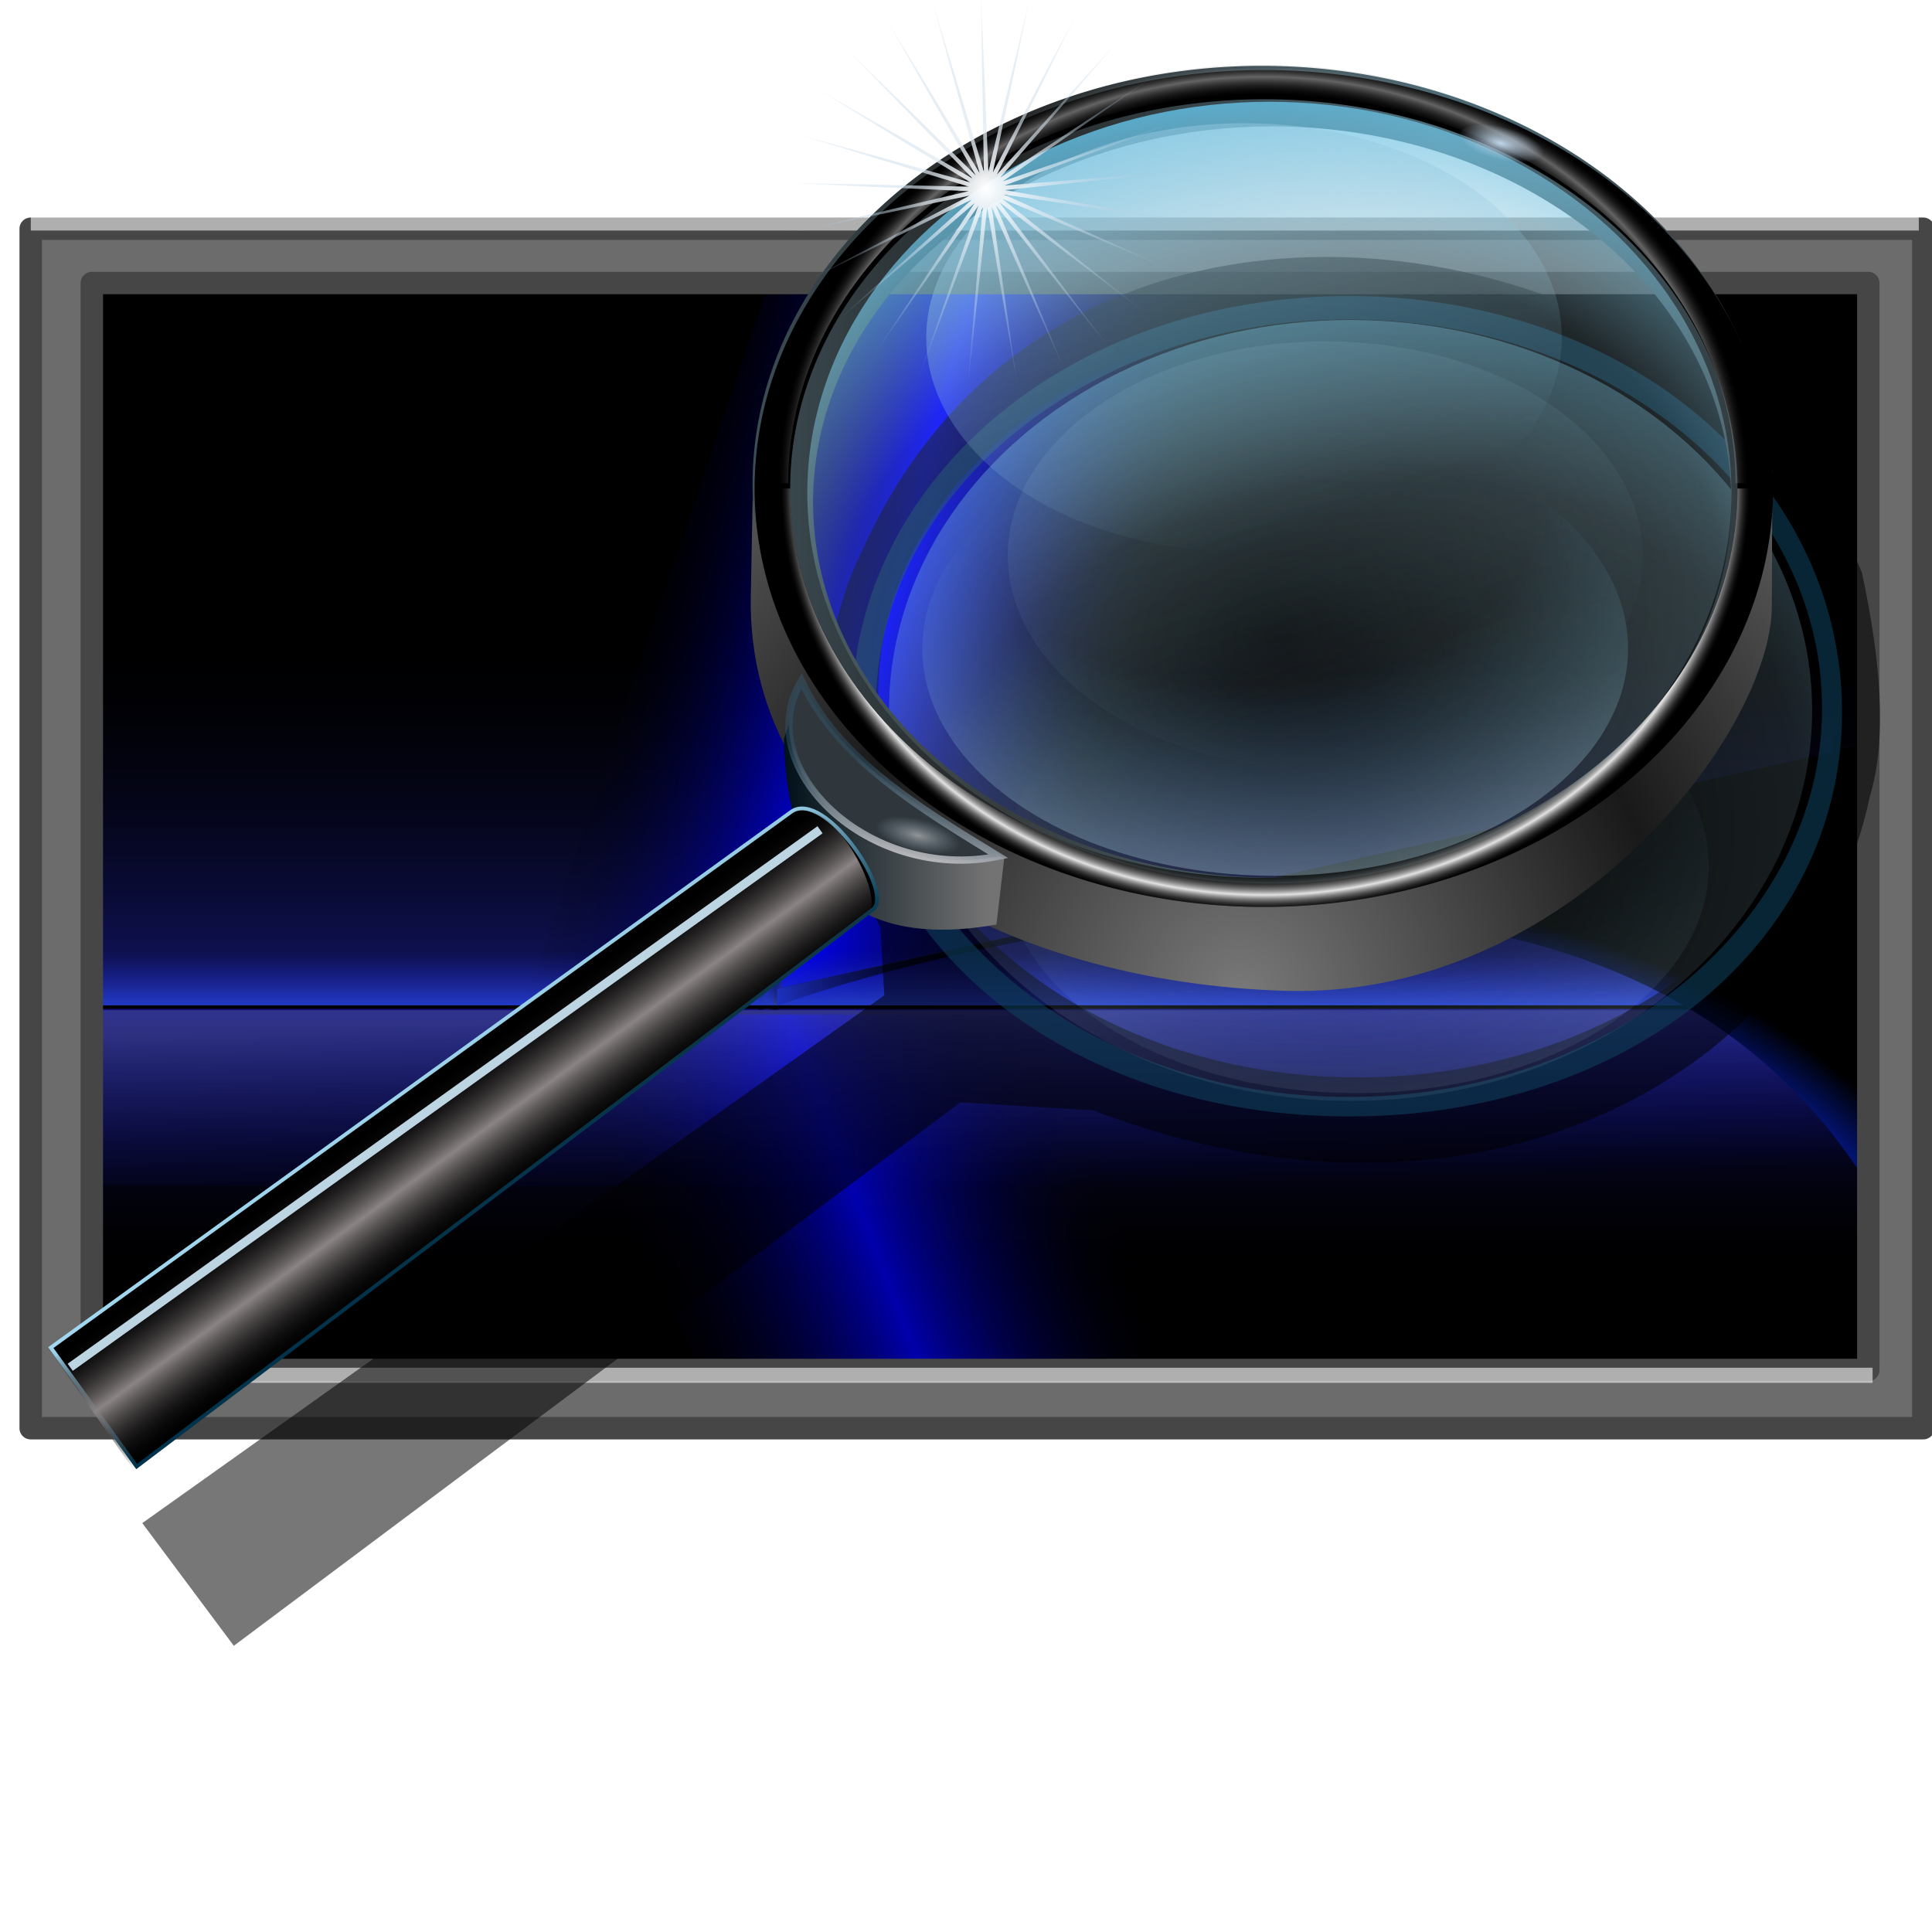 <?xml version="1.0" encoding="UTF-8" standalone="no"?>
<svg
   xmlns:dc="http://purl.org/dc/elements/1.1/"
   xmlns:cc="http://creativecommons.org/ns#"
   xmlns:rdf="http://www.w3.org/1999/02/22-rdf-syntax-ns#"
   xmlns:svg="http://www.w3.org/2000/svg"
   xmlns="http://www.w3.org/2000/svg"
   xmlns:xlink="http://www.w3.org/1999/xlink"
   xmlns:sodipodi="http://sodipodi.sourceforge.net/DTD/sodipodi-0.dtd"
   xmlns:inkscape="http://www.inkscape.org/namespaces/inkscape"
   id="svg2"
   version="1.1"
   inkscape:version="0.92.5 (2060ec1f9f, 2020-04-08)"
   width="256"
   height="256"
   viewBox="0 0 256 256"
   sodipodi:docname="gcr-viewer.svg">
  <defs
     id="defs6">
    <linearGradient
       id="linearGradient981"
       inkscape:collect="always">
      <stop
         stop-opacity="0.465"
         stop-color="#ffffff"
         id="stop977" />
      <stop
         stop-opacity="0"
         stop-color="#c1d7ec"
         id="stop979"
         offset="1" />
    </linearGradient>
    <linearGradient
       id="linearGradient4265"
       inkscape:collect="always">
      <stop
         id="stop4267"
         stop-color="#64c2e7"
         stop-opacity="0" />
      <stop
         offset="0.445"
         id="stop4269"
         stop-color="#64c2e7"
         stop-opacity="0" />
      <stop
         id="stop4271"
         offset="1"
         stop-color="#b7d8e6"
         stop-opacity="0.102" />
    </linearGradient>
    <linearGradient
       id="linearGradient4257"
       inkscape:collect="always">
      <stop
         id="stop4259"
         stop-color="#b7d8e4"
         stop-opacity="0" />
      <stop
         offset="0.698"
         id="stop4261"
         stop-color="#9ec7d6"
         stop-opacity="0.15" />
      <stop
         id="stop4263"
         offset="1"
         stop-color="#64c2e7"
         stop-opacity="0.421" />
    </linearGradient>
    <linearGradient
       id="linearGradient4251"
       inkscape:collect="always">
      <stop
         id="stop4253"
         stop-color="#92c8df"
         stop-opacity="0.135" />
      <stop
         id="stop4255"
         offset="1"
         stop-color="#92c8df"
         stop-opacity="0" />
    </linearGradient>
    <linearGradient
       inkscape:collect="always"
       id="linearGradient4431">
      <stop
         id="stop4433"
         stop-color="#c1d7ec"
         stop-opacity="1" />
      <stop
         offset="1"
         id="stop4435"
         stop-color="#c1d7ec"
         stop-opacity="0" />
    </linearGradient>
    <linearGradient
       inkscape:collect="always"
       id="linearGradient4365">
      <stop
         id="stop4367"
         stop-color="#ffffff"
         stop-opacity="0.675"
         style="stop-color:#ffffff;stop-opacity:1" />
      <stop
         offset="1"
         id="stop4369"
         stop-color="#95b9d4"
         stop-opacity="0" />
    </linearGradient>
    <linearGradient
       inkscape:collect="always"
       id="linearGradient4322">
      <stop
         id="stop4324"
         stop-color="#8b8484"
         stop-opacity="1" />
      <stop
         offset="1"
         id="stop4326"
         stop-color="#000000"
         stop-opacity="0" />
    </linearGradient>
    <linearGradient
       inkscape:collect="always"
       id="linearGradient4312">
      <stop
         id="stop4314"
         stop-color="#ade2fb"
         stop-opacity="1" />
      <stop
         offset="1"
         id="stop4316"
         stop-color="#00344d"
         stop-opacity="1" />
    </linearGradient>
    <linearGradient
       inkscape:collect="always"
       id="linearGradient4302">
      <stop
         id="stop4304"
         stop-color="#001019"
         stop-opacity="1" />
      <stop
         offset="1"
         id="stop4306"
         stop-color="#737373"
         stop-opacity="1" />
    </linearGradient>
    <linearGradient
       inkscape:collect="always"
       id="linearGradient4292">
      <stop
         id="stop4294"
         stop-color="#dcd4d4"
         stop-opacity="1" />
      <stop
         offset="1"
         id="stop4296"
         stop-color="#345a70"
         stop-opacity="0.447" />
    </linearGradient>
    <linearGradient
       inkscape:collect="always"
       id="linearGradient4280">
      <stop
         id="stop4282"
         stop-color="#797979"
         stop-opacity="1" />
      <stop
         offset="1"
         id="stop4284"
         stop-color="#191919"
         stop-opacity="1" />
    </linearGradient>
    <linearGradient
       inkscape:collect="always"
       id="linearGradient4215">
      <stop
         id="stop4217"
         stop-color="#92c8df"
         stop-opacity="0.526" />
      <stop
         offset="1"
         id="stop4219"
         stop-color="#92c8df"
         stop-opacity="0" />
    </linearGradient>
    <linearGradient
       inkscape:collect="always"
       id="linearGradient4203">
      <stop
         id="stop4205"
         stop-color="#64c2e7"
         stop-opacity="0" />
      <stop
         id="stop4211"
         offset="0.445"
         stop-color="#64c2e7"
         stop-opacity="0" />
      <stop
         offset="1"
         id="stop4207"
         stop-color="#b7d8e6"
         stop-opacity="0.363" />
    </linearGradient>
    <linearGradient
       inkscape:collect="always"
       id="linearGradient4191">
      <stop
         id="stop4193"
         stop-color="#b7d8e4"
         stop-opacity="0" />
      <stop
         id="stop4199"
         offset="0.698"
         stop-color="#9ec7d6"
         stop-opacity="0.195" />
      <stop
         offset="1"
         id="stop4195"
         stop-color="#64c2e7"
         stop-opacity="0.809" />
    </linearGradient>
    <linearGradient
       inkscape:collect="always"
       id="linearGradient4181">
      <stop
         id="stop4183"
         stop-color="#242424"
         stop-opacity="1" />
      <stop
         offset="1"
         id="stop4185"
         stop-color="#4e6e7a"
         stop-opacity="1" />
    </linearGradient>
    <linearGradient
       id="linearGradient4145-3"
       inkscape:collect="always">
      <stop
         id="stop4165"
         stop-color="#242424"
         stop-opacity="1" />
      <stop
         offset="0.915"
         id="stop4167"
         stop-color="#000000"
         stop-opacity="0" />
      <stop
         id="stop4169"
         offset="0.962"
         stop-color="#e3e3e3"
         stop-opacity="0.443" />
      <stop
         id="stop4171"
         offset="1"
         stop-color="#242424"
         stop-opacity="0" />
    </linearGradient>
    <linearGradient
       inkscape:collect="always"
       id="linearGradient4145">
      <stop
         id="stop4147"
         stop-color="#242424"
         stop-opacity="1" />
      <stop
         id="stop4153"
         offset="0.915"
         stop-color="#000000"
         stop-opacity="0" />
      <stop
         offset="0.962"
         id="stop4155"
         stop-color="#e3e3e3"
         stop-opacity="1" />
      <stop
         offset="1"
         id="stop4149"
         stop-color="#242424"
         stop-opacity="0" />
    </linearGradient>
    <radialGradient
       inkscape:collect="always"
       xlink:href="#linearGradient4145"
       id="radialGradient4151"
       cx="433.01"
       cy="251.04"
       fx="433.01"
       fy="251.04"
       r="168.51"
       gradientTransform="matrix(0.381,-0.003,0.003,0.332,-299.8,-3.885)"
       gradientUnits="userSpaceOnUse"
       spreadMethod="pad" />
    <radialGradient
       inkscape:collect="always"
       xlink:href="#linearGradient4145-3"
       id="radialGradient4161"
       gradientUnits="userSpaceOnUse"
       gradientTransform="matrix(0.381,0.003,0.003,-0.332,-300.076,159.441)"
       spreadMethod="pad"
       cx="433.01"
       cy="251.04"
       fx="433.01"
       fy="251.04"
       r="168.51" />
    <linearGradient
       inkscape:collect="always"
       xlink:href="#linearGradient4181"
       id="linearGradient4187"
       x1="346.39"
       y1="219.98"
       x2="493.09"
       y2="219.33"
       gradientUnits="userSpaceOnUse"
       spreadMethod="reflect"
       gradientTransform="matrix(0.4,0,0,0.4,-307.652,-22.397)" />
    <radialGradient
       inkscape:collect="always"
       xlink:href="#linearGradient4191"
       id="radialGradient4197"
       cx="444.13"
       cy="305.12"
       fx="444.13"
       fy="305.12"
       r="152.9"
       gradientTransform="matrix(0.549,-0.116,0.094,0.454,-404.919,10.88)"
       gradientUnits="userSpaceOnUse" />
    <radialGradient
       inkscape:collect="always"
       xlink:href="#linearGradient4203"
       id="radialGradient4209"
       cx="414.93"
       cy="298.85"
       fx="414.93"
       fy="298.85"
       r="116.77"
       gradientTransform="matrix(-0.692,0.037,-0.022,-0.402,159.473,188.07)"
       gradientUnits="userSpaceOnUse" />
    <linearGradient
       inkscape:collect="always"
       xlink:href="#linearGradient4215"
       id="linearGradient4221"
       x1="417.42"
       y1="146.29"
       x2="461.94"
       y2="280.48"
       gradientUnits="userSpaceOnUse"
       gradientTransform="matrix(0.4,0,0,0.4,-310.752,-30.147)" />
    <radialGradient
       inkscape:collect="always"
       xlink:href="#linearGradient4257"
       id="radialGradient4243"
       gradientUnits="userSpaceOnUse"
       gradientTransform="matrix(1.37,-0.29,0.235,1.133,-234.521,424.393)"
       cx="444.13"
       cy="305.12"
       fx="444.13"
       fy="305.12"
       r="152.9" />
    <radialGradient
       inkscape:collect="always"
       xlink:href="#linearGradient4265"
       id="radialGradient4245"
       gradientUnits="userSpaceOnUse"
       gradientTransform="matrix(-1.727,0.094,-0.054,-1.003,1174.958,866.898)"
       cx="414.93"
       cy="298.85"
       fx="414.93"
       fy="298.85"
       r="116.77" />
    <linearGradient
       inkscape:collect="always"
       xlink:href="#linearGradient4251"
       id="linearGradient4247"
       gradientUnits="userSpaceOnUse"
       gradientTransform="translate(0.645,321.935)"
       x1="417.42"
       y1="146.29"
       x2="461.94"
       y2="280.48" />
    <filter
       inkscape:collect="always"
       id="filter4249"
       x="-0.011"
       width="1.022"
       y="-0.013"
       height="1.026"
       color-interpolation-filters="sRGB">
      <feGaussianBlur
         inkscape:collect="always"
         id="feGaussianBlur4251" />
    </filter>
    <radialGradient
       inkscape:collect="always"
       xlink:href="#linearGradient4280"
       id="radialGradient4288"
       cx="425.4"
       cy="500.99"
       fx="425.4"
       fy="500.99"
       r="171.15"
       gradientTransform="matrix(0.333,-0.006,0.006,0.329,-282.004,-17.069)"
       gradientUnits="userSpaceOnUse"
       spreadMethod="reflect" />
    <linearGradient
       inkscape:collect="always"
       xlink:href="#linearGradient4292"
       id="linearGradient4298"
       x1="-135.35"
       y1="359.54"
       x2="-127.69"
       y2="327.93"
       gradientUnits="userSpaceOnUse"
       gradientTransform="matrix(0.4,0,0,0.4,-136.115,-16.972)" />
    <linearGradient
       inkscape:collect="always"
       xlink:href="#linearGradient4302"
       id="linearGradient4308"
       x1="274.19"
       y1="355.74"
       x2="341.94"
       y2="355.74"
       gradientUnits="userSpaceOnUse"
       gradientTransform="matrix(0.4,0,0,0.4,-307.652,-22.397)" />
    <linearGradient
       inkscape:collect="always"
       xlink:href="#linearGradient4312"
       id="linearGradient4318"
       x1="160.12"
       y1="436.38"
       x2="190.83"
       y2="477.67"
       gradientUnits="userSpaceOnUse"
       gradientTransform="matrix(0.4,0,0,0.4,-307.652,-22.397)" />
    <linearGradient
       inkscape:collect="always"
       xlink:href="#linearGradient4322"
       id="linearGradient4328"
       x1="181.29"
       y1="459.35"
       x2="194.84"
       y2="478.06"
       gradientUnits="userSpaceOnUse"
       spreadMethod="reflect"
       gradientTransform="matrix(0.4,0,0,0.4,-307.652,-22.397)" />
    <filter
       inkscape:collect="always"
       id="filter4340"
       x="-0.031"
       width="1.062"
       y="-0.043"
       height="1.086"
       color-interpolation-filters="sRGB">
      <feGaussianBlur
         inkscape:collect="always"
         stdDeviation="3.005"
         id="feGaussianBlur4342" />
    </filter>
    <radialGradient
       inkscape:collect="always"
       xlink:href="#linearGradient4365"
       id="radialGradient4371"
       cx="-171.042"
       cy="38.45"
       fx="-171.042"
       fy="38.45"
       r="27.27"
       gradientTransform="matrix(1,0,0,1,0,0.004)"
       gradientUnits="userSpaceOnUse" />
    <radialGradient
       inkscape:collect="always"
       xlink:href="#linearGradient4431"
       id="radialGradient4437"
       cx="529.86"
       cy="9.02"
       fx="529.86"
       fy="9.02"
       r="14.516"
       gradientTransform="matrix(0.4,0,0,0.151,-303.932,54.942)"
       gradientUnits="userSpaceOnUse" />
    <radialGradient
       inkscape:collect="always"
       xlink:href="#linearGradient981"
       id="radialGradient4441"
       gradientUnits="userSpaceOnUse"
       gradientTransform="matrix(0.4,0,0,0.151,-356.695,162.615)"
       cx="529.86"
       cy="9.02"
       fx="529.86"
       fy="9.02"
       r="14.516" />
    <filter
       inkscape:collect="always"
       id="filter4250"
       x="-0.022"
       width="1.043"
       y="-0.027"
       height="1.054"
       color-interpolation-filters="sRGB">
      <feGaussianBlur
         inkscape:collect="always"
         stdDeviation="5.179"
         id="feGaussianBlur4252" />
    </filter>
    <linearGradient
       id="linearGradient3298"
       inkscape:collect="always">
      <stop
         id="stop3301"
         stop-color="#1d31c2"
         stop-opacity="1" />
      <stop
         id="stop3303"
         offset="1"
         stop-color="#070862"
         stop-opacity="0" />
    </linearGradient>
    <linearGradient
       id="linearGradient3294">
      <stop
         id="stop3300"
         stop-color="#757689"
         stop-opacity="0" />
      <stop
         id="stop3302"
         offset="0.713"
         stop-color="#19209c"
         stop-opacity="0" />
      <stop
         offset="1"
         id="stop3304"
         stop-color="#233bc6"
         stop-opacity="1" />
    </linearGradient>
    <linearGradient
       id="linearGradient3292">
      <stop
         id="stop3294"
         stop-color="#877d7d"
         stop-opacity="0" />
      <stop
         offset="0.919"
         id="stop3296"
         stop-color="#909090"
         stop-opacity="1" />
      <stop
         id="stop3298"
         offset="1"
         stop-color="#000000"
         stop-opacity="0" />
    </linearGradient>
    <linearGradient
       id="linearGradient2697"
       inkscape:collect="always">
      <stop
         id="stop2699"
         stop-color="#000000"
         stop-opacity="1" />
      <stop
         id="stop2701"
         offset="1"
         stop-color="#121a89"
         stop-opacity="1" />
    </linearGradient>
    <linearGradient
       id="linearGradient3193">
      <stop
         id="stop3195"
         stop-color="#1525a1"
         stop-opacity="0" />
      <stop
         offset="0.818"
         id="stop3201"
         stop-color="#03136e"
         stop-opacity="1" />
      <stop
         id="stop3197"
         offset="1"
         stop-color="#000000"
         stop-opacity="1" />
    </linearGradient>
    <linearGradient
       id="linearGradient2409">
      <stop
         id="stop2411"
         stop-color="#000aff"
         stop-opacity="0" />
      <stop
         offset="0.5"
         id="stop3290"
         stop-color="#3842de"
         stop-opacity="0.204" />
      <stop
         id="stop2413"
         offset="1"
         stop-color="#707bbd"
         stop-opacity="0.408" />
    </linearGradient>
    <linearGradient
       id="linearGradient3181">
      <stop
         id="stop3183"
         stop-color="#000000"
         stop-opacity="0" />
      <stop
         id="stop3185"
         offset="1"
         stop-color="#151977"
         stop-opacity="1" />
    </linearGradient>
    <linearGradient
       inkscape:collect="always"
       id="linearGradient3173">
      <stop
         id="stop3175"
         stop-color="#111175"
         stop-opacity="1" />
      <stop
         offset="1"
         id="stop3177"
         stop-color="#000000"
         stop-opacity="0" />
    </linearGradient>
    <linearGradient
       id="linearGradient3157"
       inkscape:collect="always">
      <stop
         id="stop3159"
         stop-color="#0000ff"
         stop-opacity="1" />
      <stop
         id="stop3161"
         offset="1"
         stop-color="#000000"
         stop-opacity="0" />
    </linearGradient>
    <linearGradient
       gradientTransform="matrix(1.423,0,0,1.412,-36.306,2.364)"
       spreadMethod="reflect"
       gradientUnits="userSpaceOnUse"
       y2="317.71"
       x2="704.82"
       y1="274.56"
       x1="537.64"
       id="linearGradient3163"
       xlink:href="#linearGradient3157"
       inkscape:collect="always" />
    <linearGradient
       gradientTransform="matrix(1.424,0,0,0.73,-23.262,713.571)"
       y2="240.26"
       x2="697.24"
       y1="272.37"
       x1="527.56"
       spreadMethod="reflect"
       gradientUnits="userSpaceOnUse"
       id="linearGradient3167"
       xlink:href="#linearGradient3157"
       inkscape:collect="always" />
    <linearGradient
       gradientTransform="matrix(1.595,0,0,1.423,0.172,-1.433)"
       gradientUnits="userSpaceOnUse"
       y2="683.14"
       x2="385.16"
       y1="497.49"
       x1="385.16"
       id="linearGradient3171"
       xlink:href="#linearGradient3173"
       inkscape:collect="always" />
    <linearGradient
       gradientTransform="matrix(1.597,0,0,1.436,4.628,-699.103)"
       gradientUnits="userSpaceOnUse"
       y2="-15.771"
       x2="486.03"
       y1="263.4"
       x1="486.03"
       id="linearGradient3187"
       xlink:href="#linearGradient3181"
       inkscape:collect="always" />
    <linearGradient
       gradientTransform="matrix(1.588,0,0,1.463,3.471,-19.211)"
       gradientUnits="userSpaceOnUse"
       y2="490.61"
       x2="502.88"
       y1="366.6"
       x1="502.88"
       id="linearGradient2415"
       xlink:href="#linearGradient3294"
       inkscape:collect="always" />
    <linearGradient
       gradientTransform="matrix(1.6,0,0,1.416,-3.008,-1397.893)"
       y2="490.61"
       x2="498.79"
       y1="366.6"
       x1="502.88"
       gradientUnits="userSpaceOnUse"
       id="linearGradient3189"
       xlink:href="#linearGradient2409"
       inkscape:collect="always" />
    <radialGradient
       gradientUnits="userSpaceOnUse"
       gradientTransform="matrix(2.245,-0.044,0.036,1.455,-513.723,-287.713)"
       r="307.81"
       fy="897.83"
       fx="879.53"
       cy="929.32"
       cx="700.24"
       id="radialGradient3199"
       xlink:href="#linearGradient3193"
       inkscape:collect="always" />
    <linearGradient
       gradientTransform="matrix(1.423,0,0,1.504,-0.798,-37.642)"
       spreadMethod="reflect"
       gradientUnits="userSpaceOnUse"
       y2="463.88"
       x2="445.2"
       y1="463.76"
       x1="450.51"
       id="linearGradient2703"
       xlink:href="#linearGradient2697"
       inkscape:collect="always" />
    <linearGradient
       y2="463.88"
       x2="445.2"
       y1="463.76"
       x1="450.51"
       spreadMethod="reflect"
       gradientTransform="matrix(0.731,0,0,1.423,308.586,-88.73)"
       gradientUnits="userSpaceOnUse"
       id="linearGradient3477"
       xlink:href="#linearGradient2697"
       inkscape:collect="always" />
    <radialGradient
       r="307.81"
       fy="879.09"
       fx="801.17"
       cy="910.59"
       cx="621.87"
       gradientTransform="matrix(2.597,-0.597,0.276,1.175,-986.805,301.82)"
       gradientUnits="userSpaceOnUse"
       id="radialGradient2512"
       xlink:href="#linearGradient3292"
       inkscape:collect="always" />
    <linearGradient
       gradientUnits="userSpaceOnUse"
       y2="650.69"
       x2="800.37"
       y1="693.28"
       x1="643.37"
       id="linearGradient3305"
       xlink:href="#linearGradient3298"
       inkscape:collect="always" />
  </defs>
  <sodipodi:namedview
     pagecolor="#ff0000"
     bordercolor="#666666"
     borderopacity="1"
     objecttolerance="10"
     gridtolerance="10"
     guidetolerance="10"
     inkscape:pageopacity="0"
     inkscape:pageshadow="2"
     inkscape:window-width="1920"
     inkscape:window-height="1056"
     id="namedview4"
     showgrid="false"
     inkscape:zoom="3.4414062"
     inkscape:cx="128"
     inkscape:cy="128"
     inkscape:window-x="0"
     inkscape:window-y="0"
     inkscape:window-maximized="1"
     inkscape:current-layer="svg2"
     inkscape:document-rotation="0"
     inkscape:snap-global="false" />
  <g
     transform="matrix(1.045,0,0,1.02,-7.627,-827.023)"
     id="layer1"
     inkscape:label="1. réteg">
    <g
       transform="matrix(0.134,0,0,0.134,19.654,847.833)"
       id="g3307">
      <rect
         id="rect2383"
         width="1691.69"
         height="1060.52"
         x="-4.4"
         y="-1.433"
         opacity="1"
         stroke-dasharray="none"
         stroke-opacity="1"
         fill="#000000"
         stroke="none"
         stroke-linejoin="round"
         fill-opacity="1"
         stroke-linecap="round"
         stroke-width="1"
         stroke-miterlimit="4" />
      <rect
         id="rect3473"
         width="1702.88"
         height="25.704"
         x="-6.426"
         y="685.01"
         fill="#111175"
         stroke="none"
         fill-opacity="1" />
      <rect
         y="-699.1"
         x="0.049"
         height="704.23"
         width="1694.27"
         id="rect3179"
         transform="scale(1,-1)"
         opacity="1"
         stroke-dasharray="none"
         stroke-opacity="1"
         fill="url(#linearGradient3187)"
         stroke="none"
         stroke-linejoin="round"
         fill-opacity="1"
         stroke-linecap="round"
         stroke-width="1"
         stroke-miterlimit="4" />
      <rect
         y="706.26"
         x="-4.4"
         height="352.83"
         width="1691.69"
         id="rect3169"
         opacity="1"
         stroke-dasharray="none"
         stroke-opacity="1"
         fill="url(#linearGradient3171)"
         stroke="none"
         stroke-linejoin="round"
         fill-opacity="1"
         stroke-linecap="round"
         stroke-width="1"
         stroke-miterlimit="4" />
      <path
         inkscape:connector-curvature="0"
         sodipodi:nodetypes="ccccc"
         id="path3165"
         d="m 415.583,706.865 477.627,0.629 171.321,361.236 H 576.699 Z"
         opacity="0.667"
         stroke-opacity="1"
         fill="url(#linearGradient3167)"
         fill-rule="evenodd"
         stroke="none"
         stroke-linejoin="miter"
         fill-opacity="1"
         stroke-linecap="butt"
         stroke-width="0.717" />
      <path
         inkscape:connector-curvature="0"
         d="M 636.714,-5.735 H 1113.947 L 882.415,699.407 403.268,698.882 Z"
         id="path2385"
         sodipodi:nodetypes="ccccc"
         stroke-opacity="1"
         fill="url(#linearGradient3163)"
         fill-rule="evenodd"
         stroke="none"
         stroke-linejoin="miter"
         fill-opacity="1"
         stroke-linecap="butt"
         stroke-width="1" />
      <rect
         id="rect2695"
         width="21.53"
         height="90.21"
         x="625.87"
         y="612.18"
         opacity="1"
         stroke-dasharray="none"
         stroke-opacity="1"
         fill="url(#linearGradient2703)"
         stroke="none"
         stroke-linejoin="round"
         fill-opacity="1"
         stroke-linecap="round"
         stroke-width="1"
         stroke-miterlimit="4" />
      <rect
         id="rect2407"
         width="1699.16"
         height="175.46"
         x="-7.352"
         y="523.12"
         opacity="1"
         stroke-dasharray="none"
         stroke-opacity="1"
         fill="url(#linearGradient2415)"
         stroke="none"
         stroke-linejoin="round"
         fill-opacity="1"
         stroke-linecap="round"
         stroke-width="1"
         stroke-miterlimit="4" />
      <rect
         y="526.08"
         x="630.63"
         height="85.35"
         width="11.06"
         id="rect3475"
         opacity="1"
         stroke-dasharray="none"
         stroke-opacity="1"
         fill="url(#linearGradient3477)"
         stroke="none"
         stroke-linejoin="round"
         fill-opacity="1"
         stroke-linecap="round"
         stroke-width="1"
         stroke-miterlimit="4" />
      <path
         inkscape:connector-curvature="0"
         sodipodi:nodetypes="ccccc"
         id="path2510"
         d="m 640.373,698.404 c 105.999,-37.198 251.128,-69.623 273.43,-70.2 5.172,-2.704 8.379,-5.408 1.208,-8.111 -90.506,20.32 -181.626,40.948 -274.39,62.397 z"
         stroke-opacity="1"
         fill="url(#radialGradient2512)"
         fill-rule="evenodd"
         stroke="none"
         stroke-linejoin="miter"
         fill-opacity="1"
         stroke-linecap="butt"
         stroke-width="1" />
      <rect
         y="-872.9"
         x="-13.913"
         height="169.85"
         width="1712.01"
         id="rect3187"
         transform="scale(1,-1)"
         opacity="0.784"
         stroke-dasharray="none"
         stroke-opacity="1"
         fill="url(#linearGradient3189)"
         stroke="none"
         stroke-linejoin="round"
         fill-opacity="1"
         stroke-linecap="round"
         stroke-width="1"
         stroke-miterlimit="4" />
      <rect
         id="rect3306"
         width="1710.11"
         height="3.371"
         x="-12.36"
         y="698.31"
         opacity="1"
         fill="#000000"
         fill-opacity="1" />
      <path
         inkscape:connector-curvature="0"
         d="m 642.943,698.404 c 105.999,-37.198 801.954,-266.269 1049.056,203.554 l 2.331,-461.388 -1051.139,241.921 z"
         id="path3191"
         sodipodi:nodetypes="ccccc"
         stroke-opacity="1"
         fill="url(#radialGradient3199)"
         fill-rule="evenodd"
         stroke="none"
         stroke-linejoin="miter"
         fill-opacity="1"
         stroke-linecap="butt"
         stroke-width="1" />
      <path
         inkscape:connector-curvature="0"
         d="m 642.952,682.422 156.913,-35.972 -0.827,6.202 c -51.437,12.735 -103.347,28.168 -156.293,46.102 z"
         id="path2526"
         sodipodi:nodetypes="ccccc"
         stroke-opacity="1"
         fill="url(#linearGradient3305)"
         fill-rule="evenodd"
         stroke="none"
         stroke-linejoin="miter"
         fill-opacity="1"
         stroke-linecap="butt"
         stroke-width="1" />
    </g>
  </g>
  <path
     d="M 4.067,30.308 V 189.244 H 254.848 V 30.308 Z m 8.099,7.196 H 247.558 V 181.527 H 12.166 Z"
     id="rect937"
     inkscape:connector-curvature="0"
     opacity="1"
     stroke-dasharray="none"
     stroke-opacity="1"
     fill="#6c6c6c"
     stroke="#464646"
     stroke-linejoin="round"
     fill-opacity="1"
     stroke-linecap="round"
     stroke-width="2.971"
     stroke-dashoffset="0"
     stroke-miterlimit="4" />
  <path
     inkscape:connector-curvature="0"
     id="path944"
     d="M 10.497,182.232 H 248.128"
     stroke-opacity="0.571"
     stroke-dasharray="none"
     fill="none"
     stroke="#fdfdfd"
     stroke-linejoin="miter"
     stroke-linecap="butt"
     stroke-width="2"
     stroke-miterlimit="4" />
  <path
     d="M 4.082,29.449 H 254.251"
     id="path942"
     inkscape:connector-curvature="0"
     stroke-opacity="0.571"
     stroke-dasharray="none"
     fill="none"
     stroke="#fdfdfd"
     stroke-linejoin="miter"
     stroke-linecap="butt"
     stroke-width="2.2"
     stroke-miterlimit="4" />
  <g
     id="g1039"
     transform="translate(301.731,-13.397)">
    <path
       transform="matrix(0.4,0,0,0.4,-307.652,-22.397)"
       inkscape:connector-curvature="0"
       id="path4344"
       d="m 454.458,174.597 c -62.05,-0.054 -123.131,28.401 -153.812,96.854 -17.876,35.81 -17.019,86.053 5.807,125.162 l 1.289,22.58 -245.805,174.84 30.322,40.645 240.645,-180 43.871,2.58 c 127.54,48.844 237.924,-11.029 257.42,-103.871 6,-19.831 3.408,-45.798 -2.582,-74.193 C 605.642,216.256 529.345,174.663 454.458,174.597 Z m 10.109,18.082 c 87.72,-5.1e-4 158.832,56.794 158.832,126.854 -2.9e-4,70.06 -71.112,126.854 -158.832,126.854 -87.719,-3.5e-4 -158.83,-56.794 -158.83,-126.854 3e-4,-70.059 71.111,-126.853 158.83,-126.854 z"
       sodipodi:nodetypes="scccccccccssssss"
       stroke-opacity="1"
       fill="#000000"
       filter="url(#filter4250)"
       fill-rule="evenodd"
       stroke="none"
       stroke-linejoin="miter"
       fill-opacity="0.535"
       stroke-linecap="butt"
       stroke-width="1" />
    <g
       transform="matrix(0.4,0,0,0.4,-300.067,-129.952)"
       id="g4253">
      <path
         d="m 442.689,456.439 c -93.065,-6.7e-4 -164.639,61.348 -164.639,137.822 3e-5,76.474 71.574,133.951 164.639,133.951 93.064,-2.1e-4 163.346,-57.478 163.347,-133.951 -3e-5,-76.473 -70.282,-137.821 -163.347,-137.822 z m 0,7.734 c 86.566,-3e-5 156.741,57.664 156.742,128.797 3.2e-4,71.134 -70.176,128.799 -156.742,128.799 -86.567,3e-5 -156.743,-57.665 -156.742,-128.799 9.8e-4,-71.133 70.177,-128.797 156.742,-128.797 z"
         id="path4225"
         inkscape:connector-curvature="0"
         sodipodi:nodetypes="ssssssssss"
         stroke-miterlimit="4"
         opacity="1"
         stroke-dasharray="none"
         stroke-opacity="1"
         fill="#0f405b"
         filter="url(#filter4249)"
         fill-rule="evenodd"
         stroke="none"
         stroke-linejoin="round"
         fill-opacity="0.581"
         stroke-linecap="round"
         stroke-width="0.5"
         stroke-dashoffset="0" />
      <ellipse
         ry="129.35"
         rx="152.9"
         cy="593.71"
         cx="443.23"
         id="ellipse4231"
         stroke-miterlimit="4"
         opacity="1"
         stroke-dasharray="none"
         stroke-opacity="1"
         fill="url(#radialGradient4243)"
         fill-rule="evenodd"
         stroke="none"
         stroke-linejoin="round"
         fill-opacity="1"
         stroke-linecap="round"
         stroke-width="0.5"
         stroke-dashoffset="0" />
      <ellipse
         ry="75.16"
         rx="116.77"
         cy="645.32"
         cx="445.16"
         id="ellipse4233"
         stroke-miterlimit="4"
         opacity="1"
         stroke-dasharray="none"
         stroke-opacity="1"
         fill="url(#radialGradient4245)"
         fill-rule="evenodd"
         stroke="none"
         stroke-linejoin="round"
         fill-opacity="1"
         stroke-linecap="round"
         stroke-width="0.5"
         stroke-dashoffset="0" />
      <ellipse
         ry="70.968"
         rx="105.16"
         cy="542.42"
         cx="434.84"
         id="ellipse4235"
         stroke-miterlimit="4"
         opacity="1"
         stroke-dasharray="none"
         stroke-opacity="1"
         fill="url(#linearGradient4247)"
         fill-rule="evenodd"
         stroke="none"
         stroke-linejoin="round"
         fill-opacity="1"
         stroke-linecap="round"
         stroke-width="0.5"
         stroke-dashoffset="0" />
    </g>
    <path
       id="ellipse4173"
       d="m -134.54,22.125 a 67.475,55.446 0 0 0 -67.475,55.446 67.475,55.446 0 0 0 67.475,55.446 67.475,55.446 0 0 0 67.475,-55.446 67.475,55.446 0 0 0 -67.475,-55.446 z m 1.383,8.019 a 60.838,49.777 0 0 1 60.838,49.777 60.838,49.777 0 0 1 -60.838,49.776 60.838,49.777 0 0 1 -60.838,-49.776 60.838,49.777 0 0 1 60.838,-49.777 z"
       inkscape:connector-curvature="0"
       stroke-miterlimit="4"
       opacity="1"
       stroke-dasharray="none"
       stroke-opacity="1"
       fill="url(#linearGradient4187)"
       fill-rule="evenodd"
       stroke="none"
       stroke-linejoin="round"
       fill-opacity="1"
       stroke-linecap="round"
       stroke-width="0.5"
       stroke-dashoffset="0" />
    <path
       sodipodi:nodetypes="cczccsc"
       inkscape:connector-curvature="0"
       id="path4278"
       d="m -201.991,79.066 -0.258,13.434 c -0.544,32.206 33.211,51.058 70.785,52.185 37.574,1.126 64.354,-34.179 64.509,-50.849 l 0.075,-18.386 c -6.086,44.265 -46.803,56.742 -64.402,55.858 -33.493,-1.682 -67.9,-15.872 -70.71,-52.242 z"
       stroke-opacity="1"
       fill="url(#radialGradient4288)"
       fill-rule="evenodd"
       stroke="none"
       stroke-linejoin="miter"
       fill-opacity="1"
       stroke-linecap="butt"
       stroke-width="1" />
    <path
       d="m -134.263,22.678 a 67.475,55.446 0 0 0 -67.476,55.446 67.475,55.446 0 0 0 67.476,55.446 67.475,55.446 0 0 0 67.475,-55.446 67.475,55.446 0 0 0 -67.475,-55.446 z m 0,3.872 a 62.764,51.574 0 0 1 62.764,51.574 62.764,51.574 0 0 1 -62.764,51.574 62.764,51.574 0 0 1 -62.764,-51.574 62.764,51.574 0 0 1 62.764,-51.574 z"
       id="path4157"
       inkscape:connector-curvature="0"
       stroke-miterlimit="4"
       opacity="1"
       stroke-dasharray="none"
       stroke-opacity="1"
       fill="#000000"
       fill-rule="evenodd"
       stroke="none"
       stroke-linejoin="round"
       fill-opacity="1"
       stroke-linecap="round"
       stroke-width="0.5"
       stroke-dashoffset="0" />
    <path
       sodipodi:nodetypes="csccscc"
       inkscape:connector-curvature="0"
       id="path4138"
       d="m -201.738,78.124 c 1e-5,30.622 30.21,55.446 67.476,55.446 37.265,-9e-5 67.475,-24.824 67.475,-55.446 0,0 0,0 -4.711,0 1.3e-4,28.484 -28.1,51.574 -62.764,51.574 -34.663,1e-5 -62.764,-23.091 -62.764,-51.574 z"
       stroke-miterlimit="4"
       opacity="1"
       stroke-dasharray="none"
       stroke-opacity="1"
       fill="url(#radialGradient4151)"
       fill-rule="evenodd"
       stroke="none"
       stroke-linejoin="round"
       fill-opacity="1"
       stroke-linecap="round"
       stroke-width="0.5"
       stroke-dashoffset="0" />
    <path
       d="m -202.015,77.433 c 1e-5,-30.622 30.21,-55.446 67.476,-55.446 37.265,8.8e-5 67.475,24.824 67.475,55.446 0,0 0,0 -4.711,0 1.3e-4,-28.484 -28.1,-51.574 -62.764,-51.574 -34.663,-1.2e-5 -62.764,23.091 -62.764,51.574 z"
       id="path4159"
       inkscape:connector-curvature="0"
       sodipodi:nodetypes="csccscc"
       stroke-miterlimit="4"
       opacity="1"
       stroke-dasharray="none"
       stroke-opacity="1"
       fill="url(#radialGradient4161)"
       fill-rule="evenodd"
       stroke="none"
       stroke-linejoin="round"
       fill-opacity="1"
       stroke-linecap="round"
       stroke-width="0.5"
       stroke-dashoffset="0" />
    <ellipse
       ry="51.797"
       rx="61.23"
       cy="78.68"
       cx="-133.53"
       id="path4189"
       stroke-miterlimit="4"
       opacity="1"
       stroke-dasharray="none"
       stroke-opacity="1"
       fill="url(#radialGradient4197)"
       fill-rule="evenodd"
       stroke="none"
       stroke-linejoin="round"
       fill-opacity="1"
       stroke-linecap="round"
       stroke-width="0.5"
       stroke-dashoffset="0" />
    <ellipse
       ry="30.1"
       rx="46.759"
       cy="99.35"
       cx="-132.76"
       id="path4201"
       stroke-miterlimit="4"
       opacity="1"
       stroke-dasharray="none"
       stroke-opacity="1"
       fill="url(#radialGradient4209)"
       fill-rule="evenodd"
       stroke="none"
       stroke-linejoin="round"
       fill-opacity="1"
       stroke-linecap="round"
       stroke-width="0.5"
       stroke-dashoffset="0" />
    <ellipse
       ry="28.417"
       rx="42.11"
       cy="58.14"
       cx="-136.89"
       id="path4213"
       stroke-miterlimit="4"
       opacity="1"
       stroke-dasharray="none"
       stroke-opacity="1"
       fill="url(#linearGradient4221)"
       fill-rule="evenodd"
       stroke="none"
       stroke-linejoin="round"
       fill-opacity="1"
       stroke-linecap="round"
       stroke-width="0.5"
       stroke-dashoffset="0" />
    <path
       sodipodi:nodetypes="ccccc"
       inkscape:connector-curvature="0"
       id="path4300"
       d="m -195.791,104.9 c 6.677,8.916 15.695,17.375 27.126,22.217 l -1.033,8.784 c -12.598,2.24 -27.591,0.179 -28.159,-24.542 z"
       stroke-opacity="1"
       fill="url(#linearGradient4308)"
       fill-rule="evenodd"
       stroke="none"
       stroke-linejoin="miter"
       fill-opacity="1"
       stroke-linecap="butt"
       stroke-width="1" />
    <path
       sodipodi:nodetypes="ccc"
       inkscape:connector-curvature="0"
       id="path4290"
       d="m -195.533,103.608 c -6.908,11.506 8.977,26.728 26.092,23.251 -10.322,-6.338 -21.241,-12.81 -26.092,-23.251 z"
       stroke-miterlimit="4"
       stroke-dasharray="none"
       stroke-opacity="1"
       fill="#2f373c"
       fill-rule="evenodd"
       stroke="url(#linearGradient4298)"
       stroke-linejoin="miter"
       fill-opacity="1"
       stroke-linecap="butt"
       stroke-width="0.961" />
    <path
       sodipodi:nodetypes="ccccc"
       inkscape:connector-curvature="0"
       id="path4310"
       d="m -294.993,191.96 11.367,15.759 97.652,-73.885 c 2.601,-2.515 -6.528,-15.776 -10.85,-12.917 z"
       stroke-miterlimit="4"
       stroke-dasharray="none"
       stroke-opacity="1"
       fill="#000000"
       fill-rule="evenodd"
       stroke="url(#linearGradient4318)"
       stroke-linejoin="miter"
       fill-opacity="1"
       stroke-linecap="butt"
       stroke-width="0.5" />
    <path
       d="m -294.477,193.252 10.334,14.725 97.394,-73.368 c 2.601,-2.515 -5.236,-16.292 -9.559,-13.434 z"
       id="path4320"
       inkscape:connector-curvature="0"
       sodipodi:nodetypes="ccccc"
       stroke-miterlimit="4"
       stroke-dasharray="none"
       stroke-opacity="1"
       fill="url(#linearGradient4328)"
       fill-rule="evenodd"
       stroke="none"
       stroke-linejoin="miter"
       fill-opacity="1"
       stroke-linecap="butt"
       stroke-width="2.6" />
    <path
       transform="matrix(0.4,0,0,0.4,-307.652,-22.397)"
       sodipodi:nodetypes="cc"
       inkscape:connector-curvature="0"
       id="path4330"
       d="M 38.065,542.419 286.452,364.355"
       stroke-miterlimit="4"
       stroke-dasharray="none"
       stroke-opacity="1"
       fill="none"
       filter="url(#filter4340)"
       fill-rule="evenodd"
       stroke="#bdd4e2"
       stroke-linejoin="miter"
       stroke-linecap="butt"
       stroke-width="2.9" />
    <path
       inkscape:transform-center-y="-0.1410144"
       inkscape:transform-center-x="0.12827619"
       d="m -194.499,24.556 21.62,12.481 -17.412,-17.889 17.837,17.465 -12.416,-21.657 12.933,21.352 -6.64,-24.064 7.217,23.898 -0.447,-24.96 1.047,24.942 5.774,-24.287 -5.189,24.418 11.633,-22.088 -11.098,22.361 16.76,-18.501 -16.311,18.898 20.834,-13.752 -20.498,14.248 23.6,-8.138 -23.397,8.703 24.882,-2.013 -24.827,2.611 24.601,4.238 -24.696,-3.645 22.774,10.223 -23.014,-9.672 19.517,15.565 -19.885,-15.092 15.033,19.93 -15.507,-19.563 9.604,23.042 -10.155,-22.805 3.572,24.707 -4.165,-24.614 -2.685,24.819 2.087,-24.876 -8.773,23.371 8.208,-23.576 -14.309,20.456 13.813,-20.794 -18.947,16.254 18.551,-16.705 -22.394,11.032 22.122,-11.567 -24.434,5.116 24.304,-5.702 -24.938,-1.121 24.958,0.521 -23.876,-7.288 24.044,6.712 z"
       inkscape:randomized="0"
       inkscape:rounded="0"
       inkscape:flatsided="false"
       sodipodi:arg2="-2.4803717"
       sodipodi:arg1="-2.6060354"
       sodipodi:r2="2.3934941"
       sodipodi:r1="27.336414"
       sodipodi:cy="38.506592"
       sodipodi:cx="-170.99039"
       sodipodi:sides="25"
       id="path4363"
       sodipodi:type="star"
       stroke-miterlimit="4"
       opacity="1"
       stroke-dasharray="none"
       stroke-opacity="0.447"
       fill="url(#radialGradient4371)"
       fill-rule="evenodd"
       stroke="none"
       stroke-linejoin="round"
       fill-opacity="1"
       stroke-linecap="round"
       stroke-width="2.9"
       stroke-dashoffset="0" />
    <ellipse
       transform="rotate(14)"
       ry="2.196"
       rx="5.813"
       cy="56.31"
       cx="-91.76"
       id="path4373"
       stroke-miterlimit="4"
       opacity="1"
       stroke-dasharray="none"
       stroke-opacity="0.447"
       fill="url(#radialGradient4437)"
       fill-rule="evenodd"
       stroke="none"
       stroke-linejoin="round"
       fill-opacity="1"
       stroke-linecap="round"
       stroke-width="2.9"
       stroke-dashoffset="0" />
    <ellipse
       id="ellipse4439"
       cx="-144.52"
       cy="163.98"
       rx="5.813"
       ry="2.196"
       transform="rotate(14)"
       stroke-miterlimit="4"
       opacity="1"
       stroke-dasharray="none"
       stroke-opacity="0.447"
       fill="url(#radialGradient4441)"
       fill-rule="evenodd"
       stroke="none"
       stroke-linejoin="round"
       fill-opacity="1"
       stroke-linecap="round"
       stroke-width="2.9"
       stroke-dashoffset="0" />
  </g>
  <g
     font-size="7.5"
     font-variant="normal"
     letter-spacing="0"
     font-stretch="normal"
     font-weight="bold"
     line-height="125%"
     word-spacing="0"
     font-style="normal"
     transform="translate(63.023,-41.701)"
     id="text4330"
     stroke-opacity="1"
     font-family="STIX"
     fill="#000000"
     stroke="none"
     stroke-linejoin="miter"
     fill-opacity="1"
     stroke-linecap="butt"
     stroke-width="1">
    <path
       inkscape:connector-curvature="0"
       id="path4335"
       d="m -56.133,39.468 0,-0.188 c -0.307,0 -0.443,-0.165 -0.825,-1.073 l -1.665,-3.915 -0.21,0 -1.657,4.088 c -0.285,0.705 -0.398,0.84 -0.743,0.9 l 0,0.188 1.515,0 0,-0.188 c -0.443,-0.03 -0.608,-0.113 -0.608,-0.307 0,-0.18 0.142,-0.495 0.233,-0.728 l 0.098,-0.255 1.688,0 c 0.255,0.593 0.345,0.855 0.345,1.02 0,0.165 -0.098,0.225 -0.345,0.247 l -0.24,0.022 0,0.188 2.415,0 z m -2.288,-1.77 -1.462,0 0.705,-1.823 0.757,1.823 z" />
    <path
       inkscape:connector-curvature="0"
       id="path4337"
       d="m -55.761,34.398 0,0.188 c 0.525,0.045 0.63,0.15 0.63,0.735 l 0,3.203 c 0,0.383 -0.045,0.593 -0.292,0.69 -0.083,0.037 -0.195,0.052 -0.338,0.068 l 0,0.188 2.498,0 0,-0.188 c -0.593,-0.075 -0.652,-0.142 -0.652,-0.645 l 0,-1.44 c 0.99,-0.007 1.245,-0.03 1.567,-0.15 0.623,-0.233 0.968,-0.69 0.968,-1.29 0,-0.915 -0.765,-1.357 -2.018,-1.357 l -2.362,0 z m 1.845,0.525 c 0,-0.172 0.128,-0.263 0.375,-0.263 0.623,0 0.87,0.345 0.87,1.177 0,0.833 -0.307,1.087 -1.245,1.095 l 0,-2.01 z" />
  </g>
</svg>
